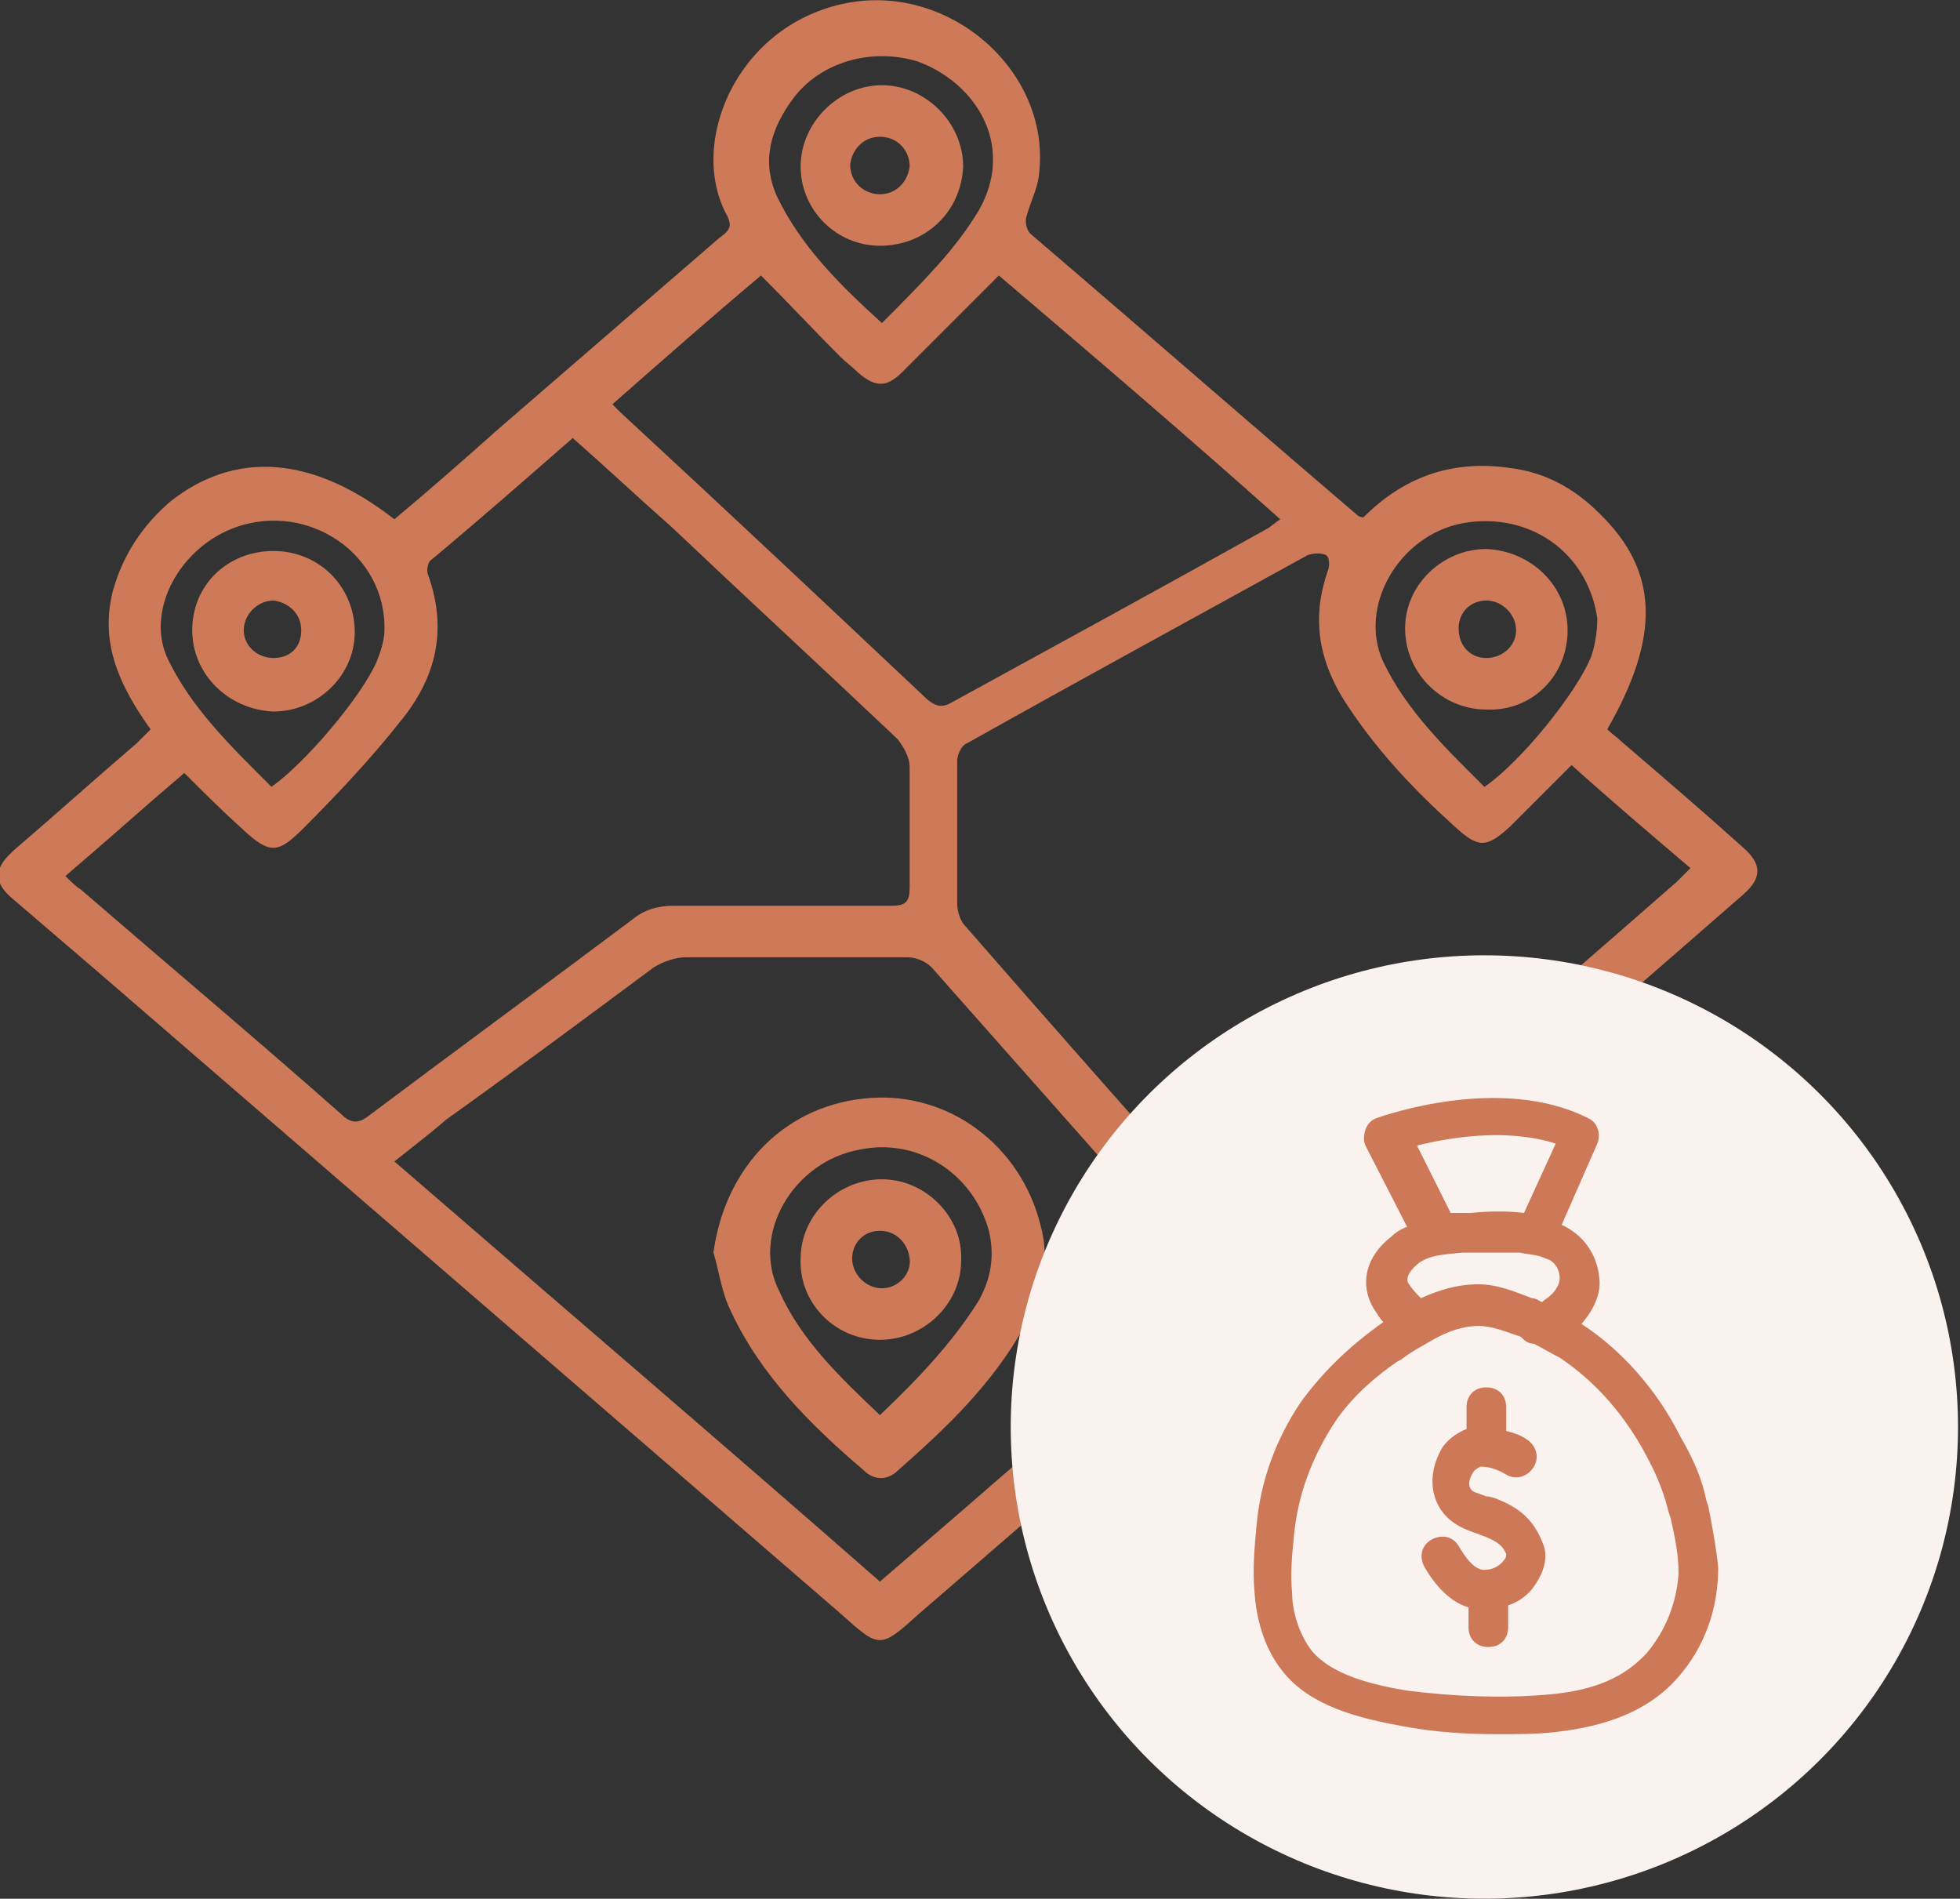 <?xml version="1.0" encoding="utf-8"?>
<!-- Generator: Adobe Illustrator 19.0.0, SVG Export Plug-In . SVG Version: 6.00 Build 0)  -->
<svg version="1.1" baseProfile="basic" id="Layer_1"
	 xmlns="http://www.w3.org/2000/svg" xmlns:xlink="http://www.w3.org/1999/xlink" x="0px" y="0px" viewBox="-184.4 349.1 98.9 95.8"
	 xml:space="preserve">
<rect x="-184.4" y="349.1" width="98.9" height="95.8" fill="#333333" stroke="none"/>
<style type="text/css">
	.st0{fill:#CE7A58;}
	.st1{fill:#FAF2EE;}
	.st2{fill:#CD7957;}
</style>
<g>
	<path class="st0" d="M-121,412.4c1.3-1.1,2.5-2.2,3.8-3.3c0.7-0.6,1.5-0.5,1.9,0c0.5,0.5,0.4,1.3-0.2,1.9c-0.1,0.1-0.2,0.2-0.3,0.3
		c-7.4,6.4-14.8,12.8-22.2,19.2c-2,1.8-2,1.8-4,0c-12.5-10.8-25-21.6-37.5-32.4c-1.4-1.2-2.8-2.4-4.2-3.6c-1.1-0.9-1-1.6,0-2.5
		c2.1-1.8,4.1-3.6,6.2-5.4c0.2-0.2,0.4-0.4,0.7-0.7c-1.5-2.1-2.6-4.3-1.9-7c0.5-1.8,1.5-3.3,2.9-4.5c3.3-2.6,7.2-2.3,11.3,0.9
		c1.8-1.5,3.5-3,5.3-4.6c3.7-3.2,7.4-6.4,11.1-9.6c0.4-0.3,0.7-0.5,0.4-1.1c-2-3.6,0.4-9.5,5.8-10.7c5.4-1.2,10.7,3.5,9.9,8.8
		c-0.1,0.6-0.4,1.2-0.6,1.9c-0.1,0.3,0,0.7,0.2,0.9c5.5,4.7,11,9.5,16.5,14.2c0,0,0.1,0.1,0.3,0.1c2-2,4.4-2.9,7.3-2.5
		c1.8,0.2,3.3,1,4.6,2.3c3,2.9,3.1,6.2,0.4,10.9c0.2,0.2,0.5,0.4,0.7,0.6c2.1,1.8,4.2,3.6,6.2,5.4c0.9,0.8,0.9,1.5,0,2.3
		c-4.7,4.1-9.4,8.2-14.1,12.2c-0.7,0.6-1.5,0.6-2,0s-0.4-1.4,0.3-2c4.1-3.6,8.3-7.2,12.4-10.8c0.2-0.2,0.4-0.4,0.7-0.7
		c-2-1.7-4-3.4-6-5.2c-1.1,1.1-2.1,2.1-3.1,3.1c-1.2,1.1-1.6,1.1-2.8,0c-2.1-1.9-4-3.9-5.6-6.4c-1.3-2.1-1.6-4.2-0.8-6.5
		c0.1-0.2,0.1-0.7-0.1-0.8c-0.2-0.1-0.6-0.1-0.9,0c-5.8,3.2-11.5,6.3-17.2,9.5c-0.3,0.1-0.5,0.6-0.5,0.9c0,2.4,0,4.8,0,7.2
		c0,0.3,0.1,0.7,0.3,1c4.7,5.4,9.4,10.7,14.1,16C-121.3,412.1-121.2,412.2-121,412.4z M-155.5,371.2c-2.4,2.1-4.8,4.2-7.2,6.2
		c-0.1,0.1-0.2,0.5-0.1,0.7c1,2.8,0.4,5.2-1.4,7.4c-1.5,1.9-3.2,3.7-4.9,5.4c-1.3,1.3-1.7,1.3-3.1,0c-1-0.9-1.9-1.8-2.9-2.8
		c-2,1.7-4,3.5-6,5.2c0.3,0.3,0.5,0.5,0.8,0.7c4.4,3.8,8.8,7.5,13.1,11.3c0.5,0.5,0.9,0.5,1.4,0.1c4.4-3.3,8.9-6.6,13.3-9.9
		c0.6-0.5,1.3-0.7,2.1-0.7c3.7,0,7.3,0,11,0c0.7,0,0.9-0.2,0.9-0.9c0-2,0-4.1,0-6.1c0-0.5-0.3-1-0.6-1.4c-3.8-3.6-7.6-7.1-11.4-10.7
		C-152.2,374.2-153.8,372.7-155.5,371.2z M-164.5,407.7c8.2,7.1,16.4,14.1,24.5,21.2c5.7-4.9,11.3-9.8,16.9-14.7
		c-0.2-0.2-0.3-0.4-0.4-0.6c-4.6-5.2-9.3-10.5-13.9-15.7c-0.3-0.3-0.8-0.5-1.2-0.5c-3.7,0-7.5,0-11.2,0c-0.5,0-1.1,0.2-1.6,0.5
		c-3.5,2.6-7,5.2-10.5,7.7C-162.7,406.3-163.5,406.9-164.5,407.7z M-134,363c-1.7,1.7-3.3,3.3-4.9,4.9c-0.8,0.8-1.4,0.7-2.2,0
		c-0.3-0.3-0.6-0.5-0.9-0.8c-1.3-1.3-2.6-2.7-4-4.1c-2.5,2.1-5,4.3-7.5,6.5c0.2,0.2,0.3,0.3,0.4,0.4c5.2,4.8,10.3,9.6,15.5,14.5
		c0.5,0.4,0.8,0.4,1.3,0.1c5.3-2.9,10.6-5.8,15.8-8.7c0.2-0.1,0.4-0.3,0.7-0.5C-124.5,371.1-129.3,367-134,363z M-139.9,365.4
		c1-1,1.9-1.9,2.8-2.9c0.8-0.9,1.5-1.8,2.1-2.8c0.4-0.7,0.7-1.6,0.7-2.4c0.1-2.3-1.6-4.3-3.8-5.1c-2.3-0.7-4.9,0-6.3,1.9
		c-1.1,1.5-1.6,3.1-0.8,4.9C-144,361.5-142.1,363.4-139.9,365.4z M-109.5,388.8c1.8-1.2,4.7-4.8,5.4-6.6c0.2-0.6,0.3-1.3,0.3-1.9
		c-0.5-3.4-3.5-5.4-6.8-4.8c-3.2,0.6-5.3,4.2-4,7C-113.4,385-111.4,386.9-109.5,388.8z M-170.7,388.8c1.7-1.2,4.5-4.5,5.3-6.3
		c0.2-0.5,0.4-1.1,0.4-1.6c0.1-3.8-3.8-6.5-7.5-5.2c-2.8,1-4.5,4.1-3.5,6.5C-174.8,384.8-172.7,386.8-170.7,388.8z"/>
	<path class="st0" d="M-148.4,412.3c0.6-4.4,3.7-7.5,7.9-7.8c4-0.3,7.6,2.4,8.6,6.4c0.5,1.8,0.1,3.5-0.8,5.1
		c-1.6,2.9-3.9,5.1-6.4,7.3c-0.5,0.5-1.2,0.5-1.7,0c-2.7-2.3-5.2-4.8-6.7-8C-148,414.3-148.1,413.3-148.4,412.3z M-140,420.5
		c1.9-1.8,3.7-3.7,5-5.8c0.6-1.1,0.8-2.2,0.5-3.5c-0.8-2.9-3.6-4.7-6.5-4.1c-3.4,0.6-5.5,4.3-4.1,7.1
		C-144,416.7-142,418.6-140,420.5z"/>
	<path class="st0" d="M-140,361.5c-2.2,0-4-1.8-4-4s1.9-4.1,4.1-4.1c2.2,0,4.1,1.9,4.1,4.1C-135.9,359.8-137.7,361.5-140,361.5z
		 M-140,358.9c0.8,0,1.4-0.6,1.5-1.4c0-0.8-0.6-1.5-1.5-1.5c-0.8,0-1.4,0.6-1.5,1.4C-141.5,358.3-140.8,358.9-140,358.9z"/>
	<path class="st0" d="M-105.3,380.9c0,2.3-1.8,4.1-4.1,4c-2.2,0-4.1-1.8-4.1-4.1c0-2.2,1.9-4,4.1-4
		C-107.1,376.9-105.3,378.7-105.3,380.9z M-109.4,382.3c0.8,0,1.5-0.6,1.5-1.4s-0.7-1.5-1.5-1.5c-0.8,0-1.4,0.6-1.4,1.4
		C-110.8,381.7-110.2,382.3-109.4,382.3z"/>
	<path class="st0" d="M-174.7,380.9c0-2.3,1.8-4,4.1-4c2.3,0,4.1,1.8,4.1,4.1c0,2.2-1.9,4-4.1,4
		C-172.9,384.9-174.7,383.1-174.7,380.9z M-169.2,380.9c0-0.8-0.6-1.4-1.4-1.5c-0.8,0-1.5,0.7-1.5,1.5s0.7,1.4,1.5,1.4
		C-169.8,382.3-169.2,381.8-169.2,380.9z"/>
	<path class="st0" d="M-140,416.7c-2.3,0-4.1-1.9-4-4.1c0-2.2,1.9-4,4.1-4c2.2,0,4.1,1.9,4,4.1C-135.9,414.9-137.8,416.7-140,416.7z
		 M-140,411.2c-0.8,0-1.4,0.6-1.4,1.4s0.7,1.5,1.5,1.5c0.8,0,1.5-0.7,1.4-1.5C-138.6,411.8-139.2,411.2-140,411.2z"/>
	<ellipse class="st1" cx="-109.5" cy="421.1" rx="23.9" ry="23.8"/>
	<g>
		<path class="st2" d="M-98.2,425.1l-0.1-0.3c-0.2-1-0.6-2-1.3-3.2c-1.2-2.4-3-4.4-5-5.7l0,0l0,0c0.6-0.7,1-1.5,0.9-2.3
			c-0.1-1.2-0.8-2.2-1.9-2.7l1.8-4.1c0.2-0.5,0-1.1-0.5-1.3c-4.4-2.2-10.3-0.1-10.6,0c-0.3,0.1-0.5,0.3-0.6,0.6
			c-0.1,0.3-0.1,0.6,0,0.8l2.1,4.1c-0.3,0.1-0.6,0.3-0.8,0.5c-1.3,1-1.6,2.4-0.9,3.6c0.2,0.3,0.3,0.5,0.5,0.7
			c-0.1,0.1-0.3,0.2-0.4,0.3h0c-1.5,1.1-2.8,2.4-3.8,3.8c-1.2,1.8-2,3.9-2.2,6.2c-0.1,1.1-0.2,2.2-0.1,3.3c0.1,1.6,0.6,3,1.4,4
			c1.4,1.8,3.9,2.4,6.1,2.8c1.6,0.3,3.2,0.4,4.8,0.4c0.9,0,1.9,0,2.8-0.1c1.8-0.2,4.5-0.7,6.3-2.8c1.3-1.5,2-3.4,2-5.5
			C-97.8,427.2-98,426.1-98.2,425.1z M-111.2,410.3l-1.7-3.4c1.6-0.4,4.5-0.9,7-0.1l-1.6,3.5c-0.8-0.1-1.7-0.1-2.7,0h-0.4l0,0
			H-111.2z M-113.3,413.9c-0.3-0.4,0.3-0.9,0.4-1c0.6-0.5,1.4-0.5,2.3-0.6h2.9c0.4,0.1,0.9,0.1,1.3,0.3c0.4,0.1,0.7,0.5,0.7,1
			c0,0.2-0.1,0.5-0.4,0.8c-0.2,0.2-0.4,0.3-0.5,0.4c-0.2-0.1-0.3-0.2-0.5-0.2c-0.8-0.3-1.7-0.7-2.7-0.7l0,0c-1.1,0-2,0.3-2.9,0.7
			C-112.9,414.4-113.1,414.2-113.3,413.9z M-101.3,432.5c-1.1,1.2-2.6,1.9-5,2.1c-2.3,0.2-4.7,0.1-7.1-0.2c-1.8-0.3-3.8-0.8-4.8-2
			c-0.7-0.9-1-2.1-1-2.9c-0.1-1,0-2,0.1-3c0.2-2,0.9-3.8,1.9-5.4c0.8-1.3,2-2.4,3.3-3.3l0.2-0.1c0.5-0.4,1.1-0.7,1.6-1l0,0
			c0.7-0.4,1.5-0.7,2.3-0.7l0,0c0.7,0,1.4,0.3,2,0.5c0.1,0,0.2,0.1,0.3,0.2c0.1,0.1,0.3,0.2,0.5,0.2c0.4,0.2,0.9,0.5,1.3,0.7
			c1.8,1.2,3.3,2.9,4.4,5c0.6,1.1,0.9,2,1.1,2.8l0.1,0.3c0.2,0.9,0.4,1.8,0.4,2.8C-99.8,429.9-100.3,431.3-101.3,432.5z"/>
		<path class="st2" d="M-108.7,424.8c-0.2-0.1-0.5-0.2-0.7-0.2c-0.5-0.2-0.7-0.2-0.8-0.4c-0.2-0.3,0.1-0.8,0.2-0.9
			c0,0,0.1-0.1,0.3-0.2c0.4,0,0.8,0.1,1.3,0.4s1.1,0.1,1.4-0.4c0.3-0.5,0.1-1.1-0.4-1.4c-0.3-0.2-0.6-0.3-1-0.4v-1.2
			c0-0.6-0.4-1-1-1s-1,0.4-1,1v1.1c-0.5,0.2-0.9,0.5-1.2,0.9c-0.6,1-0.7,2.1-0.2,3s1.4,1.2,2,1.4c0.2,0.1,0.3,0.1,0.5,0.2
			c0.7,0.3,0.8,0.6,0.9,0.8c0,0.1,0,0.2-0.1,0.3c-0.2,0.3-0.6,0.5-0.9,0.5c-0.6,0.1-1.1-0.7-1.4-1.2c-0.3-0.5-0.9-0.6-1.4-0.3
			c-0.5,0.3-0.6,0.9-0.3,1.4c0.7,1.2,1.5,1.8,2.2,2v1c0,0.6,0.4,1,1,1s1-0.4,1-1v-1.1c0.6-0.2,1.1-0.6,1.4-1.1
			c0.4-0.6,0.6-1.3,0.4-1.9C-106.9,426-107.5,425.3-108.7,424.8z"/>
	</g>
</g>
</svg>
